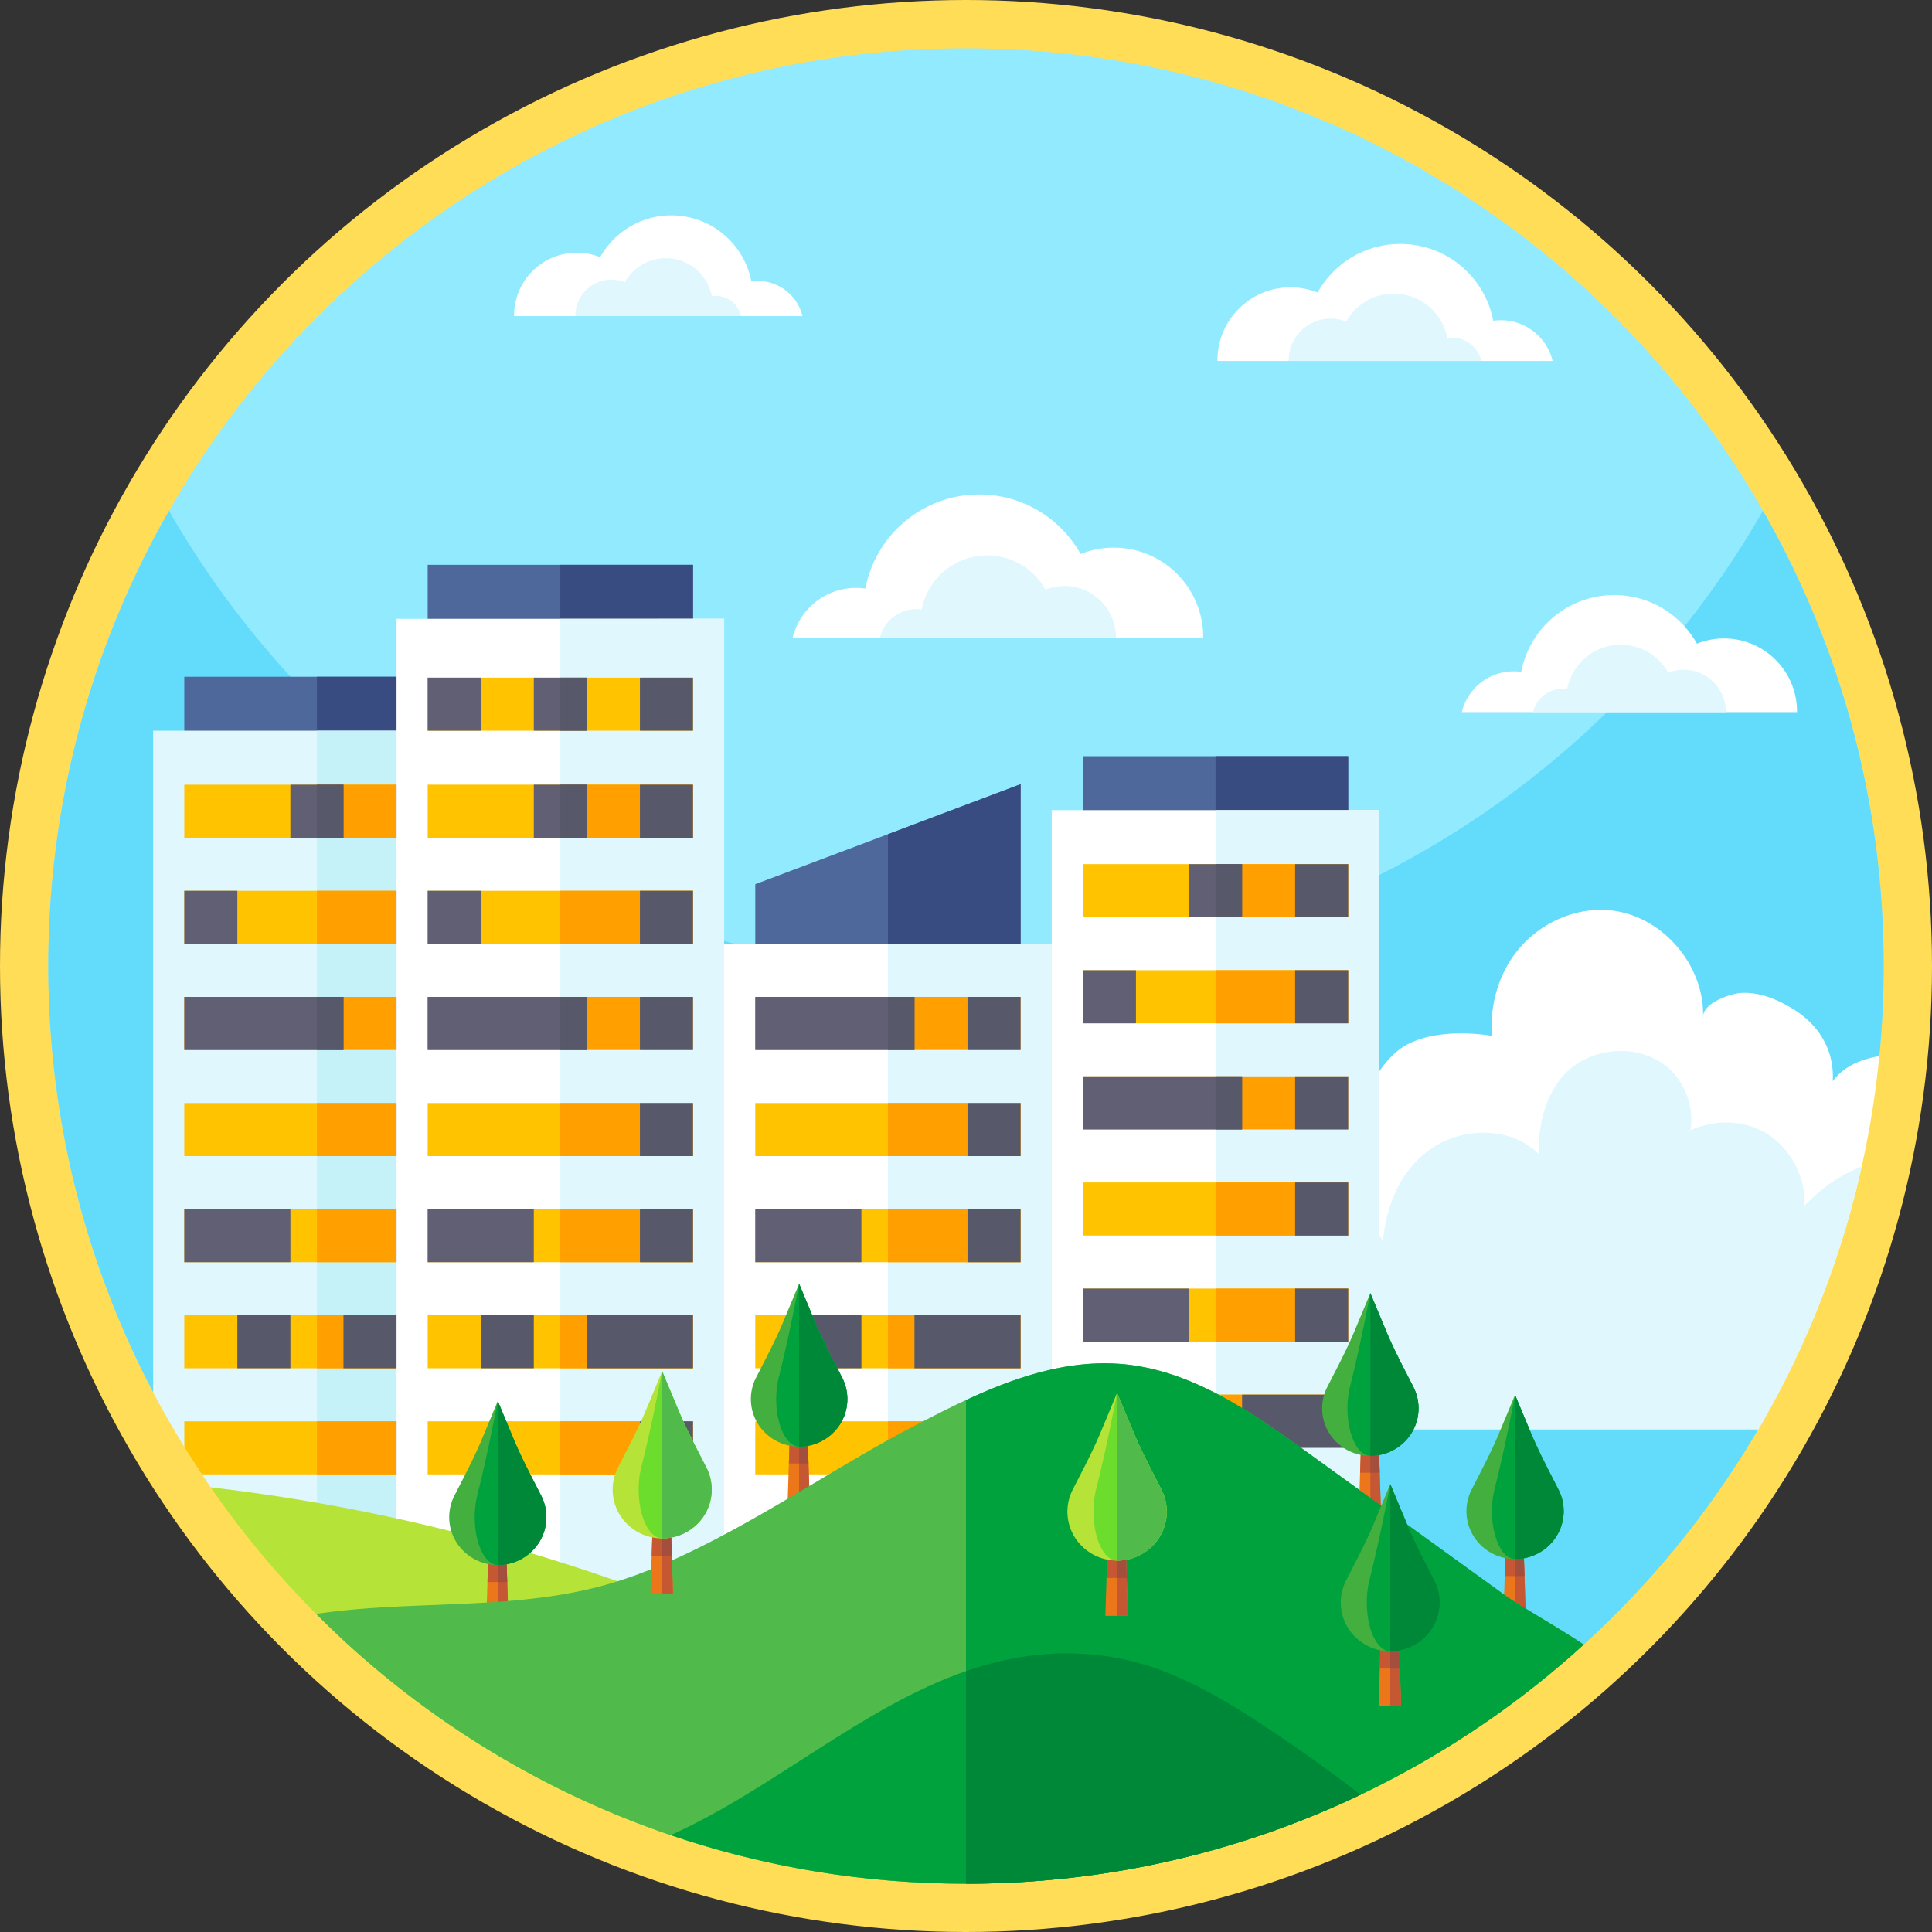 <svg xmlns="http://www.w3.org/2000/svg" width="512" height="512" style="enable-background:new 0 0 512 512" xml:space="preserve"><rect width="100%" height="100%" fill="#333333" stroke="none"/><circle r="256" cx="256" cy="256" fill="#ffdd57"/><g xmlns="http://www.w3.org/2000/svg"><path d="M499.2 256c0 8.056-.39 16.017-1.169 23.864l-55.489 50.293c-110.704 100.32-274.123 116.09-401.964 38.789a241.304 241.304 0 0 1-22.03-60.145 242.517 242.517 0 0 1-2.205-11.248 239.243 239.243 0 0 1-2.945-24.396c0-.057-.009-.114-.009-.171A245.154 245.154 0 0 1 12.8 256c0-43.909 11.637-85.091 31.996-120.65C86.71 62.134 165.598 12.8 256 12.8s169.29 49.334 211.204 122.55a241.542 241.542 0 0 1 26.742 70.167A243.729 243.729 0 0 1 499.2 256z" fill="#92eaff" data-original="#92eaff"/><path d="M499.2 256c0 8.066-.39 16.036-1.159 23.893l-.01-.029-55.489 50.293c-110.694 100.31-274.104 116.09-401.945 38.798a240.625 240.625 0 0 1-19.94-51.414C15.535 297.886 12.8 277.261 12.8 256c0-43.909 11.637-85.091 31.996-120.65C86.71 208.567 165.598 257.9 256 257.9s169.29-49.333 211.204-122.55C487.562 170.909 499.2 212.091 499.2 256z" fill="#63dbfa" data-original="#63dbfa"/><path d="M498.031 279.864a234.955 234.955 0 0 1-2.375 17.689 235.405 235.405 0 0 1-2.299 11.638 243 243 0 0 1-2.023 8.35 241.532 241.532 0 0 1-25.403 61.313L139.558 469.56c4.845-5.71 11.704-9.737 19.086-11.086-6.337-10.84-5.425-26.372 1.007-37.155 6.441-10.782 22.372-23.588 34.922-23.151-1.91-11.21 4.151-23.323 14.26-28.52 10.107-5.215 23.483-3.096 31.501 4.969 2.461-15.912 17.319-27.388 33.136-24.386-6.175-10.944-4.617-30.011 4.921-38.2 9.529-8.189 24.91-8.521 34.79-.76 2.431-9.158 11.4-12.958 20.405-15.922 8.997-2.954 19.437-1.073 26.828 4.855.01-7.762 3.63-16.122 9.453-21.29 6.222-5.52 17.508-5.681 25.46-4.417-.722-12.607 4.987-20.235 6.498-22.173 6.023-7.79 16.311-12.436 26.144-10.925 13.138 2.004 23.75 14.734 23.351 28.015.104-3.705 7.438-6.165 10.212-6.289 5.026-.228 9.871 1.881 14.032 4.503 6.64 4.19 10.621 10.944 10.127 18.896 2.992-3.99 7.467-5.805 12.34-6.66z" fill="#fff" data-original="#ffffff"/><path d="M493.357 309.19a243 243 0 0 1-2.023 8.351 241.532 241.532 0 0 1-25.403 61.313c-.01-.01-.01-.019-.01-.019l-293.426 105.64a28.92 28.92 0 0 1 2.004-2.451c5.539-6.099 13.395-10.041 21.603-10.83-7.714-8.683-12.169-21.907-6.707-32.157s17.632-16.483 29.137-14.934c-2.309-9.073 3.192-20.112 11.495-24.434 8.303-4.313 19.465-2.166 25.555 4.949.418-9.3 5.111-19.408 12.188-25.45 7.068-6.033 16.692-8.978 25.935-7.933-4.417-10.032-2.698-24.557 5.72-31.587 8.407-7.021 21.526-7.695 30.608-1.558.238-8.436 6.707-16.663 14.906-18.64 8.198-1.994 17.48 2.09 21.565 9.482.931-10.061 4.959-19.428 13.442-24.928 8.484-5.482 20.834-5.263 27.93 1.928-.456-8.759 2.499-18.876 9.738-23.807 7.248-4.93 17.822-4.911 24.424.846 4.636 4.028 6.964 10.545 5.938 16.606 6.64-3.06 14.753-2.86 20.824 1.235 6.061 4.085 9.766 11.447 9.424 18.753 4.398-4.674 9.5-8.246 15.133-10.374z" fill="#dff7fd" data-original="#dff7fd"/><path d="M465.921 378.835c-.17.304-.342.608-.522.903a243.963 243.963 0 0 1-45.686 56.097l-3.458 1.34c-101.099 39.13-214.614 29.336-307.505-26.543l-52.868-31.797z" fill="#63dbfa" data-original="#63dbfa"/><path d="M404.323 427.502h-5.866l.314-9.831.386-12.075h4.466l.386 12.075z" fill="#ec771b" data-original="#ec771b"/><path d="M404.323 427.502h-2.82v-21.906h2.12l.386 12.075zM401.503 405.596v12.075h-2.732l.386-12.075z" fill="#c55732" data-original="#c55732"/><path d="M404.009 417.671h-2.506v-12.075h2.12z" fill="#a44e3e" data-original="#a44e3e"/><path d="M410.613 409.44c-2.523 2.483-5.816 3.725-9.11 3.725s-6.587-1.241-9.11-3.726a12.537 12.537 0 0 1-2.415-14.641c2.525-4.967 5.163-9.876 7.309-15.019l4.216-10.102 4.21 10.082c2.15 5.15 4.79 10.068 7.318 15.043a12.538 12.538 0 0 1-2.418 14.637z" fill="#43af3e" data-original="#43af3e"/><path d="M410.613 409.44a12.95 12.95 0 0 1-9.11 3.725c-1.563 0-3.126-1.241-4.323-3.726-1.936-4.015-2.301-10.055-1.098-14.835 1.674-6.649 3.158-13.497 4.532-20.435l.889-4.493 4.21 10.082c2.15 5.15 4.79 10.068 7.318 15.043a12.539 12.539 0 0 1-2.418 14.638z" fill="#00a23e" data-original="#00a23e"/><path d="M410.613 409.44a12.95 12.95 0 0 1-9.11 3.725v-43.488l4.21 10.082c2.15 5.15 4.79 10.068 7.318 15.043a12.538 12.538 0 0 1-2.418 14.637z" fill="#008839" data-original="#008839"/><path d="M48.838 179.345h70.306v28.603H48.838z" fill="#4e689b" data-original="#4e689b"/><path d="M83.991 179.345h35.153v28.603H83.99z" fill="#384c81" data-original="#384c81"/><path d="M127.398 193.642v237.453h-.684a243.65 243.65 0 0 1-6.488-3.268l-64.391-33.668A240.817 240.817 0 0 1 41.1 369.943c-.18-.332-.351-.665-.522-.997V193.642z" fill="#dff7fd" data-original="#dff7fd"/><path d="M127.398 193.642v237.453h-.684a243.65 243.65 0 0 1-6.488-3.268l-36.233-18.943V193.642z" fill="#c5f2f9" data-original="#c5f2f9"/><path d="M48.84 207.949h70.302v14.057H48.84z" fill="#ffc300" data-original="#ffc300"/><path d="M83.991 207.949h35.151v14.057h-35.15z" fill="#ff9f00" data-original="#ff9f00"/><path d="M48.84 236.069h70.302v14.062H48.84z" fill="#ffc300" data-original="#ffc300"/><path d="M83.991 236.069h35.151v14.062h-35.15zM48.838 264.192h70.306v14.06H48.838z" fill="#ff9f00" data-original="#ff9f00"/><path d="M48.84 292.314h70.302v14.063H48.84z" fill="#ffc300" data-original="#ffc300"/><path d="M83.991 292.314h35.151v14.063h-35.15z" fill="#ff9f00" data-original="#ff9f00"/><path d="M76.96 207.949h14.062v14.057H76.959z" fill="#605f74" data-original="#605f74"/><path d="M105.083 207.947h14.06v14.061h-14.06z" fill="#58586b" data-original="#58586b"/><path d="M48.838 236.07H62.9v14.06H48.84z" fill="#605f74" data-original="#605f74"/><path d="M105.083 236.07h14.06v14.06h-14.06z" fill="#58586b" data-original="#58586b"/><path d="M48.84 264.194h42.183v14.057H48.84z" fill="#605f74" data-original="#605f74"/><path d="M105.083 264.192h14.06v14.06h-14.06zM105.083 292.315h14.06v14.06h-14.06zM83.991 207.949h7.031v14.057h-7.03zM83.991 264.194h7.031v14.057h-7.03z" fill="#58586b" data-original="#58586b"/><path d="M48.84 320.433h70.301v14.063H48.84z" fill="#ffc300" data-original="#ffc300"/><path d="M83.994 320.433h35.148v14.063H83.994z" fill="#ff9f00" data-original="#ff9f00"/><path d="M105.083 320.433h14.06v14.06h-14.06z" fill="#58586b" data-original="#58586b"/><path d="M62.9 320.433H48.837v14.062H76.96v-14.062z" fill="#605f74" data-original="#605f74"/><path d="M48.84 348.546h70.301v14.063H48.84z" fill="#ffc300" data-original="#ffc300"/><path d="M83.994 348.546h35.148v14.063H83.994z" fill="#ff9f00" data-original="#ff9f00"/><path d="M105.083 348.548H91.022v14.061H119.143v-14.06z" fill="#58586b" data-original="#58586b"/><path d="M119.143 376.669v14.05H53.498a241.68 241.68 0 0 1-4.655-7.267v-6.783z" fill="#ffc300" data-original="#ffc300"/><path d="M83.994 376.665h35.148v14.056H83.994z" fill="#ff9f00" data-original="#ff9f00"/><g><path d="M105.083 376.663h14.06v14.061h-14.06z" fill="#58586b" data-original="#58586b"/></g><g><path d="M62.9 348.548h14.061v14.061h-14.06z" fill="#58586b" data-original="#58586b"/></g><g><path d="M286.979 200.4h70.305v28.604H286.98z" fill="#4e689b" data-original="#4e689b"/><path d="M322.131 200.4h35.153v28.604h-35.153z" fill="#384c81" data-original="#384c81"/><path d="M365.544 214.704v199.395a239.523 239.523 0 0 1-86.82 36.309V214.704z" fill="#fff" data-original="#ffffff"/><path d="M365.544 214.704v199.395a238.885 238.885 0 0 1-43.415 23.209V214.704z" fill="#dff7fd" data-original="#dff7fd"/><path d="M286.98 229.004h70.302v14.057H286.98z" fill="#ffc300" data-original="#ffc300"/><path d="M322.131 229.004h35.151v14.057h-35.15z" fill="#ff9f00" data-original="#ff9f00"/><path d="M286.98 257.124h70.302v14.063H286.98z" fill="#ffc300" data-original="#ffc300"/><path d="M322.131 257.124h35.151v14.063h-35.15zM286.979 285.248h70.305v14.06H286.98z" fill="#ff9f00" data-original="#ff9f00"/><path d="M286.98 313.369h70.302v14.062H286.98z" fill="#ffc300" data-original="#ffc300"/><path d="M322.131 313.369h35.151v14.062h-35.15z" fill="#ff9f00" data-original="#ff9f00"/><path d="M315.1 229.004h14.063v14.057H315.1z" fill="#605f74" data-original="#605f74"/><path d="M343.223 229.003h14.061v14.06h-14.06z" fill="#58586b" data-original="#58586b"/><path d="M286.979 257.126h14.06v14.06h-14.06z" fill="#605f74" data-original="#605f74"/><path d="M343.223 257.126h14.061v14.06h-14.06z" fill="#58586b" data-original="#58586b"/><path d="M286.98 285.25h42.183v14.057H286.98z" fill="#605f74" data-original="#605f74"/><path d="M343.223 285.248h14.061v14.06h-14.06zM343.223 313.37h14.061v14.061h-14.06zM322.131 229.004h7.031v14.057h-7.03zM322.131 285.25h7.031v14.057h-7.03z" fill="#58586b" data-original="#58586b"/><path d="M286.98 341.489h70.302v14.062H286.98z" fill="#ffc300" data-original="#ffc300"/><path d="M322.134 341.489h35.147v14.062h-35.147z" fill="#ff9f00" data-original="#ff9f00"/><path d="M343.223 341.489h14.061v14.06h-14.06z" fill="#58586b" data-original="#58586b"/><path d="M301.04 341.489h-14.061v14.06H315.1v-14.06z" fill="#605f74" data-original="#605f74"/><path d="M286.98 369.601h70.302v14.063H286.98z" fill="#ffc300" data-original="#ffc300"/><path d="M322.134 369.601h35.147v14.063h-35.147z" fill="#ff9f00" data-original="#ff9f00"/><path d="M343.223 369.604h-14.06v14.06H357.283v-14.06z" fill="#58586b" data-original="#58586b"/><path d="M286.98 397.721h70.302v14.056H286.98z" fill="#ffc300" data-original="#ffc300"/><path d="M322.134 397.721h35.147v14.056h-35.147z" fill="#ff9f00" data-original="#ff9f00"/><g><path d="M343.223 397.718h14.061v14.061h-14.06z" fill="#58586b" data-original="#58586b"/></g><g><path d="M301.04 369.604h14.061v14.06h-14.06z" fill="#58586b" data-original="#58586b"/></g></g><g><path d="M113.34 149.68h70.306v28.604H113.34z" fill="#4e689b" data-original="#4e689b"/><path d="M148.494 149.68h35.153v28.604h-35.153z" fill="#384c81" data-original="#384c81"/><path d="M191.903 163.983v267.112h-65.189a243.65 243.65 0 0 1-6.488-3.268l-15.143-7.914v-255.93z" fill="#fff" data-original="#ffffff"/><path d="M148.494 163.982h43.409v267.114h-43.409z" fill="#dff7fd" data-original="#dff7fd"/><path d="M113.34 179.581h70.306v14.061H113.34zM113.342 207.949h70.302v14.057h-70.302z" fill="#ffc300" data-original="#ffc300"/><path d="M148.494 207.949h35.151v14.057h-35.15z" fill="#ff9f00" data-original="#ff9f00"/><path d="M113.342 236.069h70.302v14.062h-70.302z" fill="#ffc300" data-original="#ffc300"/><path d="M148.494 236.069h35.151v14.062h-35.15zM113.34 264.192h70.306v14.06H113.34z" fill="#ff9f00" data-original="#ff9f00"/><path d="M113.342 292.314h70.302v14.063h-70.302z" fill="#ffc300" data-original="#ffc300"/><path d="M148.494 292.314h35.151v14.063h-35.15z" fill="#ff9f00" data-original="#ff9f00"/><path d="M113.34 179.581h14.061v14.061h-14.06zM141.462 179.58h14.063v14.062h-14.063z" fill="#605f74" data-original="#605f74"/><path d="M169.586 179.581h14.061v14.061h-14.06z" fill="#58586b" data-original="#58586b"/><path d="M141.462 207.949h14.063v14.057h-14.063z" fill="#605f74" data-original="#605f74"/><path d="M169.586 207.947h14.061v14.061h-14.06z" fill="#58586b" data-original="#58586b"/><path d="M113.34 236.07h14.061v14.06h-14.06z" fill="#605f74" data-original="#605f74"/><path d="M169.586 236.07h14.061v14.06h-14.06z" fill="#58586b" data-original="#58586b"/><path d="M113.342 264.194h42.183v14.057h-42.183z" fill="#605f74" data-original="#605f74"/><path d="M169.586 264.192h14.061v14.06h-14.06zM169.586 292.315h14.061v14.06h-14.06z" fill="#58586b" data-original="#58586b"/><g fill="#58586b"><path d="M148.494 179.58h7.031v14.062h-7.03zM148.494 207.949h7.031v14.057h-7.03zM148.494 264.194h7.031v14.057h-7.03z" data-original="#58586b"/></g><path d="M113.342 320.433h70.302v14.063h-70.302z" fill="#ffc300" data-original="#ffc300"/><path d="M148.497 320.433h35.148v14.063h-35.148z" fill="#ff9f00" data-original="#ff9f00"/><path d="M169.586 320.433h14.061v14.06h-14.06z" fill="#58586b" data-original="#58586b"/><path d="M127.402 320.433H113.34v14.062H141.463v-14.062z" fill="#605f74" data-original="#605f74"/><path d="M113.342 348.546h70.302v14.063h-70.302z" fill="#ffc300" data-original="#ffc300"/><path d="M148.497 348.546h35.148v14.063h-35.148z" fill="#ff9f00" data-original="#ff9f00"/><path d="M169.586 348.548h-14.062v14.061H183.647v-14.06z" fill="#58586b" data-original="#58586b"/><path d="M113.342 376.665h70.302v14.056h-70.302z" fill="#ffc300" data-original="#ffc300"/><path d="M148.497 376.665h35.148v14.056h-35.148z" fill="#ff9f00" data-original="#ff9f00"/><g><path d="M169.586 376.663h14.061v14.061h-14.06z" fill="#58586b" data-original="#58586b"/></g><g><path d="M127.403 348.548h14.061v14.061h-14.06z" fill="#58586b" data-original="#58586b"/></g><g><path d="M270.468 207.826v53.675h-70.31v-27.178l35.155-13.245z" fill="#4e689b" data-original="#4e689b"/><path d="M270.468 207.826v53.675h-35.155v-40.423z" fill="#384c81" data-original="#384c81"/><path d="M191.903 250.135h86.817v180.96h-86.817z" fill="#fff" data-original="#ffffff"/><path d="M235.31 250.135h43.41v180.96h-43.41z" fill="#dff7fd" data-original="#dff7fd"/><path d="M200.158 264.192h70.306v14.06h-70.306z" fill="#ff9f00" data-original="#ff9f00"/><path d="M200.16 292.314h70.302v14.063H200.16z" fill="#ffc300" data-original="#ffc300"/><path d="M235.31 292.314h35.152v14.063H235.31z" fill="#ff9f00" data-original="#ff9f00"/><path d="M200.16 264.194h42.183v14.057H200.16z" fill="#605f74" data-original="#605f74"/><path d="M256.403 264.192h14.06v14.06h-14.06zM256.403 292.315h14.06v14.06h-14.06zM235.31 264.194h7.032v14.057h-7.031z" fill="#58586b" data-original="#58586b"/><path d="M200.16 320.433h70.302v14.063H200.16z" fill="#ffc300" data-original="#ffc300"/><path d="M235.315 320.433h35.148v14.063h-35.148z" fill="#ff9f00" data-original="#ff9f00"/><path d="M256.403 320.433h14.06v14.06h-14.06z" fill="#58586b" data-original="#58586b"/><path d="M214.219 320.433h-14.061v14.062H228.281v-14.062z" fill="#605f74" data-original="#605f74"/><path d="M200.16 348.546h70.302v14.063H200.16z" fill="#ffc300" data-original="#ffc300"/><path d="M235.315 348.546h35.148v14.063h-35.148z" fill="#ff9f00" data-original="#ff9f00"/><path d="M256.403 348.548h-14.061v14.061h28.123v-14.06z" fill="#58586b" data-original="#58586b"/><path d="M200.16 376.665h70.302v14.056H200.16z" fill="#ffc300" data-original="#ffc300"/><path d="M235.315 376.665h35.148v14.056h-35.148z" fill="#ff9f00" data-original="#ff9f00"/><g><path d="M256.403 376.663h14.06v14.061h-14.06z" fill="#58586b" data-original="#58586b"/></g><g><path d="M214.22 348.548h14.062v14.061H214.22z" fill="#58586b" data-original="#58586b"/></g></g></g><path d="M272.045 460.269v38.409c-5.063.332-10.155.503-15.295.522H256c-71.155 0-135.176-30.561-179.655-79.277a242.725 242.725 0 0 1-20.51-25.764 498.669 498.669 0 0 1 120.45 29.526z" fill="#b6e337" data-original="#b6e337"/><g><path d="M134.733 429.07h-5.86l.313-9.82.387-12.063h4.46l.386 12.063z" fill="#ec771b" data-original="#ec771b"/><path d="M134.733 429.07h-2.818v-21.883h2.118l.386 12.063zM131.915 407.187v12.063h-2.729l.387-12.063z" fill="#c55732" data-original="#c55732"/><path d="M134.419 419.25h-2.504v-12.063h2.118z" fill="#a44e3e" data-original="#a44e3e"/><path d="M141.017 411.026c-2.52 2.481-5.811 3.72-9.101 3.72s-6.58-1.24-9.101-3.72a12.524 12.524 0 0 1-2.412-14.626c2.523-4.962 5.157-9.866 7.301-15.003l4.213-10.092 4.204 10.072c2.148 5.144 4.786 10.056 7.312 15.026a12.526 12.526 0 0 1-2.416 14.623z" fill="#43af3e" data-original="#43af3e"/><path d="M141.017 411.026a12.933 12.933 0 0 1-9.101 3.72c-1.561 0-3.122-1.24-4.318-3.72-1.933-4.011-2.3-10.044-1.097-14.82 1.672-6.64 3.154-13.482 4.526-20.413l.889-4.488 4.204 10.072c2.148 5.144 4.787 10.056 7.312 15.026a12.524 12.524 0 0 1-2.415 14.623z" fill="#00a23e" data-original="#00a23e"/><path d="M141.017 411.026a12.933 12.933 0 0 1-9.101 3.72v-43.44l4.204 10.071c2.148 5.144 4.787 10.056 7.312 15.026a12.524 12.524 0 0 1-2.415 14.623z" fill="#008839" data-original="#008839"/></g><g><path d="M214.57 397.59h-5.82l.312-9.75.383-11.981h4.43l.384 11.98z" fill="#ec771b" data-original="#ec771b"/><path d="M214.57 397.59h-2.798V375.86h2.103l.384 11.98zM211.772 375.859v11.98h-2.71l.383-11.98z" fill="#c55732" data-original="#c55732"/><path d="M214.259 387.84h-2.487v-11.981h2.103z" fill="#a44e3e" data-original="#a44e3e"/><path d="M220.81 379.672a12.843 12.843 0 0 1-9.038 3.695 12.849 12.849 0 0 1-9.039-3.695 12.438 12.438 0 0 1-2.395-14.526c2.505-4.927 5.122-9.797 7.25-14.898l4.184-10.023 4.175 10.002c2.133 5.109 4.753 9.986 7.26 14.922a12.438 12.438 0 0 1-2.397 14.523z" fill="#43af3e" data-original="#43af3e"/><path d="M220.81 379.672a12.843 12.843 0 0 1-9.038 3.695c-1.55 0-3.1-1.232-4.289-3.695-1.92-3.983-2.283-9.974-1.09-14.717 1.661-6.596 3.133-13.39 4.496-20.272l.883-4.457 4.175 10.002c2.133 5.109 4.753 9.986 7.26 14.922a12.437 12.437 0 0 1-2.397 14.522z" fill="#00a23e" data-original="#00a23e"/><path d="M220.81 379.672a12.843 12.843 0 0 1-9.038 3.695v-43.14l4.175 10c2.133 5.11 4.753 9.987 7.26 14.923a12.437 12.437 0 0 1-2.397 14.522z" fill="#008839" data-original="#008839"/></g><path d="M272.045 494.108v4.57c-5.063.332-10.155.503-15.295.522H256c-64.534 0-123.206-25.137-166.744-66.158a499.03 499.03 0 0 1 87.03 24.482z" fill="#6cdc2d" data-original="#6cdc2d"/><path d="M419.713 435.835a243.197 243.197 0 0 1-22.686 18.316c-35.7 25.45-78.565 41.506-124.982 44.527-5.063.332-10.155.503-15.295.522H256c-64.534 0-123.206-25.137-166.744-66.158a222.92 222.92 0 0 1-5.472-5.339c24.605-3.667 50.112-.95 74.271-7.049 27.977-7.058 56.943-28.395 82.66-41.933 4.996-2.631 10.088-5.282 15.285-7.685 13.452-6.261 27.54-10.916 42.104-9.472 8.436.846 16.359 3.686 23.902 7.553 8.711 4.474 16.92 10.317 24.861 16.064 17.091 12.35 34.181 24.71 51.272 37.069 4.959 3.582 13.803 8.398 21.574 13.585z" fill="#50ba4a" data-original="#50ba4a"/><g><path d="M365.95 400.025h-5.816l.312-9.744.383-11.97h4.426l.383 11.97z" fill="#ec771b" data-original="#ec771b"/><path d="M365.95 400.025h-2.797V378.31h2.102l.383 11.97z" fill="#c55732" data-original="#c55732"/><path d="M363.153 378.31v11.97h-2.707l.383-11.97z" fill="#c55732" data-original="#c55732"/><path d="M365.638 390.28h-2.485v-11.97h2.102z" fill="#a44e3e" data-original="#a44e3e"/><path d="M372.184 382.121a12.835 12.835 0 0 1-9.03 3.693c-3.265 0-6.53-1.231-9.031-3.693a12.427 12.427 0 0 1-2.394-14.513c2.503-4.924 5.117-9.79 7.245-14.887l4.18-10.014 4.173 9.994c2.13 5.106 4.749 9.98 7.255 14.91a12.43 12.43 0 0 1-2.398 14.51z" fill="#43af3e" data-original="#43af3e"/><path d="M372.184 382.121a12.835 12.835 0 0 1-9.03 3.693c-1.55 0-3.099-1.231-4.285-3.693-1.92-3.98-2.282-9.966-1.089-14.705 1.66-6.59 3.13-13.379 4.492-20.257l.881-4.452 4.173 9.994c2.13 5.105 4.749 9.978 7.255 14.91a12.429 12.429 0 0 1-2.397 14.51z" fill="#00a23e" data-original="#00a23e"/><path d="M372.184 382.121a12.835 12.835 0 0 1-9.03 3.693v-43.107l4.172 9.994c2.13 5.105 4.749 9.978 7.255 14.91a12.429 12.429 0 0 1-2.397 14.51z" fill="#008839" data-original="#008839"/></g><path d="M419.713 435.835a243.197 243.197 0 0 1-22.686 18.316 242.482 242.482 0 0 1-36.423 21.451c-27.122 12.949-57.019 21.024-88.559 23.076-5.063.332-10.155.503-15.295.522H256V371.036c13.452-6.261 27.54-10.916 42.104-9.472 8.436.846 16.359 3.686 23.902 7.553 8.711 4.474 16.92 10.317 24.861 16.064 17.091 12.35 34.181 24.71 51.272 37.069 4.959 3.582 13.803 8.398 21.574 13.585z" fill="#00a23e" data-original="#00a23e"/><path d="M360.604 475.602c-27.122 12.949-57.019 21.024-88.559 23.076-5.063.332-10.155.503-15.295.522H256c-27.37 0-53.704-4.531-78.261-12.872 26.942-12.084 50.711-33.896 78.261-43.463 12.141-4.218 25.023-6.061 39.244-3.638 8.38 1.434 16.236 4.55 23.76 8.502 7.837 4.114 15.323 9.139 22.648 14.108 6.165 4.17 12.483 8.882 18.952 13.765z" fill="#00a23e" data-original="#00a23e"/><g><path d="M136.241 83.765c0-.05-.004-.1-.004-.15 0-9.191 7.451-16.641 16.641-16.641 2.184 0 4.267.424 6.177 1.19 3.69-6.612 10.751-11.085 18.86-11.085 10.531 0 19.296 7.54 21.2 17.517a12.197 12.197 0 0 1 1.74-.126c5.725 0 10.522 3.964 11.804 9.296h-76.418z" fill="#fff" data-original="#ffffff"/><path d="M152.478 83.765l-.001-.086a9.57 9.57 0 0 1 13.121-8.886c2.122-3.802 6.183-6.373 10.845-6.373 6.055 0 11.095 4.336 12.19 10.073a6.984 6.984 0 0 1 7.787 5.273z" fill="#dff7fd" data-original="#dff7fd"/></g><g><path d="M476.222 188.715c0-.059.005-.116.005-.174 0-10.683-8.66-19.343-19.342-19.343-2.537 0-4.959.494-7.18 1.382-4.288-7.685-12.495-12.883-21.92-12.883-12.24 0-22.427 8.766-24.641 20.36a14.17 14.17 0 0 0-2.021-.146c-6.655 0-12.23 4.607-13.72 10.804z" fill="#fff" data-original="#ffffff"/><path d="M457.35 188.715l.002-.1c0-6.143-4.98-11.123-11.122-11.123-1.46 0-2.852.284-4.129.795-2.466-4.418-7.186-7.408-12.605-7.408-7.039 0-12.897 5.04-14.17 11.708a8.118 8.118 0 0 0-9.052 6.128z" fill="#dff7fd" data-original="#dff7fd"/></g><g><path d="M322.643 95.658c0-.059-.004-.116-.004-.175 0-10.682 8.66-19.342 19.343-19.342 2.537 0 4.959.494 7.18 1.383 4.289-7.685 12.496-12.883 21.921-12.883 12.24 0 22.427 8.765 24.641 20.359.66-.095 1.334-.146 2.02-.146 6.655 0 12.23 4.606 13.72 10.804z" fill="#fff" data-original="#ffffff"/><path d="M341.515 95.658c0-.033-.003-.066-.003-.1 0-6.143 4.98-11.123 11.123-11.123 1.46 0 2.852.284 4.129.795 2.466-4.419 7.185-7.408 12.605-7.408 7.038 0 12.896 5.04 14.17 11.708a8.118 8.118 0 0 1 9.052 6.13l-51.076-.001z" fill="#dff7fd" data-original="#dff7fd"/></g><g><path d="M318.846 169.034c0-.071.006-.141.006-.214 0-13.084-10.608-23.692-23.692-23.692-3.108 0-6.074.606-8.794 1.693-5.254-9.411-15.307-15.78-26.851-15.78-14.992 0-27.47 10.736-30.182 24.938a17.423 17.423 0 0 0-2.474-.18c-8.151 0-14.98 5.644-16.806 13.234h108.793z" fill="#fff" data-original="#ffffff"/><path d="M295.73 169.034c0-.04.004-.082.004-.122 0-7.524-6.1-13.623-13.623-13.623-1.788 0-3.493.347-5.057.973-3.021-5.412-8.802-9.074-15.44-9.074-8.62 0-15.796 6.174-17.356 14.34-.465-.066-.94-.102-1.423-.102-4.687 0-8.614 3.244-9.664 7.61h62.56z" fill="#dff7fd" data-original="#dff7fd"/></g><path d="M360.604 475.602c-27.122 12.949-57.019 21.024-88.559 23.076-5.063.332-10.155.503-15.295.522H256v-56.335c12.141-4.218 25.023-6.061 39.244-3.638 8.38 1.434 16.236 4.55 23.76 8.502 7.837 4.114 15.323 9.139 22.648 14.108 6.165 4.17 12.483 8.882 18.952 13.765z" fill="#008839" data-original="#008839"/><g><path d="M298.92 428.207h-5.992l.321-10.04.395-12.333h4.56l.395 12.334z" fill="#ec771b" data-original="#ec771b"/><path d="M298.92 428.207h-2.881v-22.373h2.166l.394 12.334zM296.039 405.834v12.334h-2.79l.395-12.334z" fill="#c55732" data-original="#c55732"/><path d="M298.599 418.168h-2.56v-12.334h2.166z" fill="#a44e3e" data-original="#a44e3e"/><path d="M305.344 409.76c-2.576 2.537-5.941 3.805-9.305 3.805s-6.728-1.268-9.306-3.805a12.804 12.804 0 0 1-2.466-14.954c2.58-5.073 5.274-10.087 7.465-15.338l4.307-10.318 4.298 10.297c2.196 5.26 4.894 10.282 7.476 15.363a12.804 12.804 0 0 1-2.47 14.95z" fill="#b6e337" data-original="#b6e337"/><path d="M305.344 409.76a13.225 13.225 0 0 1-9.305 3.805c-1.596 0-3.192-1.268-4.415-3.805-1.977-4.1-2.351-10.268-1.122-15.151 1.71-6.79 3.224-13.785 4.628-20.872l.909-4.587 4.298 10.297c2.196 5.26 4.894 10.282 7.476 15.363a12.804 12.804 0 0 1-2.47 14.95z" fill="#6cdc2d" data-original="#6cdc2d"/><path d="M305.344 409.76a13.225 13.225 0 0 1-9.305 3.805V369.15l4.298 10.297c2.196 5.26 4.894 10.282 7.476 15.363a12.805 12.805 0 0 1-2.47 14.951z" fill="#50ba4a" data-original="#50ba4a"/></g><g><path d="M371.311 452.205h-5.974l.32-10.01.394-12.297h4.547l.393 12.296z" fill="#ec771b" data-original="#ec771b"/><path d="M371.311 452.205h-2.873v-22.307h2.16l.393 12.296zM368.438 429.898v12.296h-2.781l.394-12.296z" fill="#c55732" data-original="#c55732"/><path d="M370.99 442.194h-2.552v-12.296h2.16z" fill="#a44e3e" data-original="#a44e3e"/><path d="M377.716 433.812a13.185 13.185 0 0 1-9.278 3.793 13.188 13.188 0 0 1-9.278-3.793 12.77 12.77 0 0 1-2.46-14.91c2.573-5.059 5.26-10.057 7.444-15.295l4.294-10.287 4.287 10.266c2.19 5.244 4.879 10.252 7.453 15.318a12.769 12.769 0 0 1-2.462 14.908z" fill="#43af3e" data-original="#43af3e"/><path d="M377.716 433.812a13.185 13.185 0 0 1-9.278 3.793c-1.591 0-3.182-1.265-4.402-3.793-1.971-4.09-2.345-10.24-1.118-15.107 1.704-6.771 3.215-13.745 4.615-20.81l.905-4.574 4.287 10.266c2.19 5.244 4.879 10.252 7.453 15.318a12.767 12.767 0 0 1-2.462 14.907z" fill="#00a23e" data-original="#00a23e"/><path d="M377.716 433.812a13.185 13.185 0 0 1-9.278 3.793v-44.286l4.287 10.266c2.19 5.244 4.879 10.252 7.453 15.318a12.77 12.77 0 0 1-2.462 14.909z" fill="#008839" data-original="#008839"/></g><g><path d="M178.355 422.283h-5.974l.32-10.01.392-12.298h4.548l.393 12.298z" fill="#ec771b" data-original="#ec771b"/><path d="M178.355 422.283h-2.873v-22.308h2.16l.392 12.298zM175.482 399.975v12.298H172.7l.393-12.298z" fill="#c55732" data-original="#c55732"/><path d="M178.034 412.273h-2.552v-12.298h2.16z" fill="#a44e3e" data-original="#a44e3e"/><path d="M184.76 403.89a13.185 13.185 0 0 1-9.278 3.793 13.188 13.188 0 0 1-9.278-3.794 12.77 12.77 0 0 1-2.46-14.91c2.572-5.058 5.259-10.057 7.444-15.294l4.294-10.287 4.286 10.266c2.19 5.244 4.88 10.252 7.454 15.318a12.768 12.768 0 0 1-2.463 14.907z" fill="#b6e337" data-original="#b6e337"/><path d="M184.76 403.89a13.185 13.185 0 0 1-9.278 3.793c-1.591 0-3.183-1.265-4.403-3.794-1.97-4.088-2.343-10.239-1.118-15.107 1.705-6.77 3.215-13.744 4.614-20.81l.906-4.574 4.286 10.267c2.19 5.244 4.88 10.252 7.454 15.318a12.765 12.765 0 0 1-2.462 14.906z" fill="#6cdc2d" data-original="#6cdc2d"/><path d="M184.76 403.89a13.185 13.185 0 0 1-9.278 3.793v-44.285l4.286 10.266c2.19 5.244 4.88 10.252 7.454 15.318a12.768 12.768 0 0 1-2.463 14.907z" fill="#50ba4a" data-original="#50ba4a"/></g></g></svg>